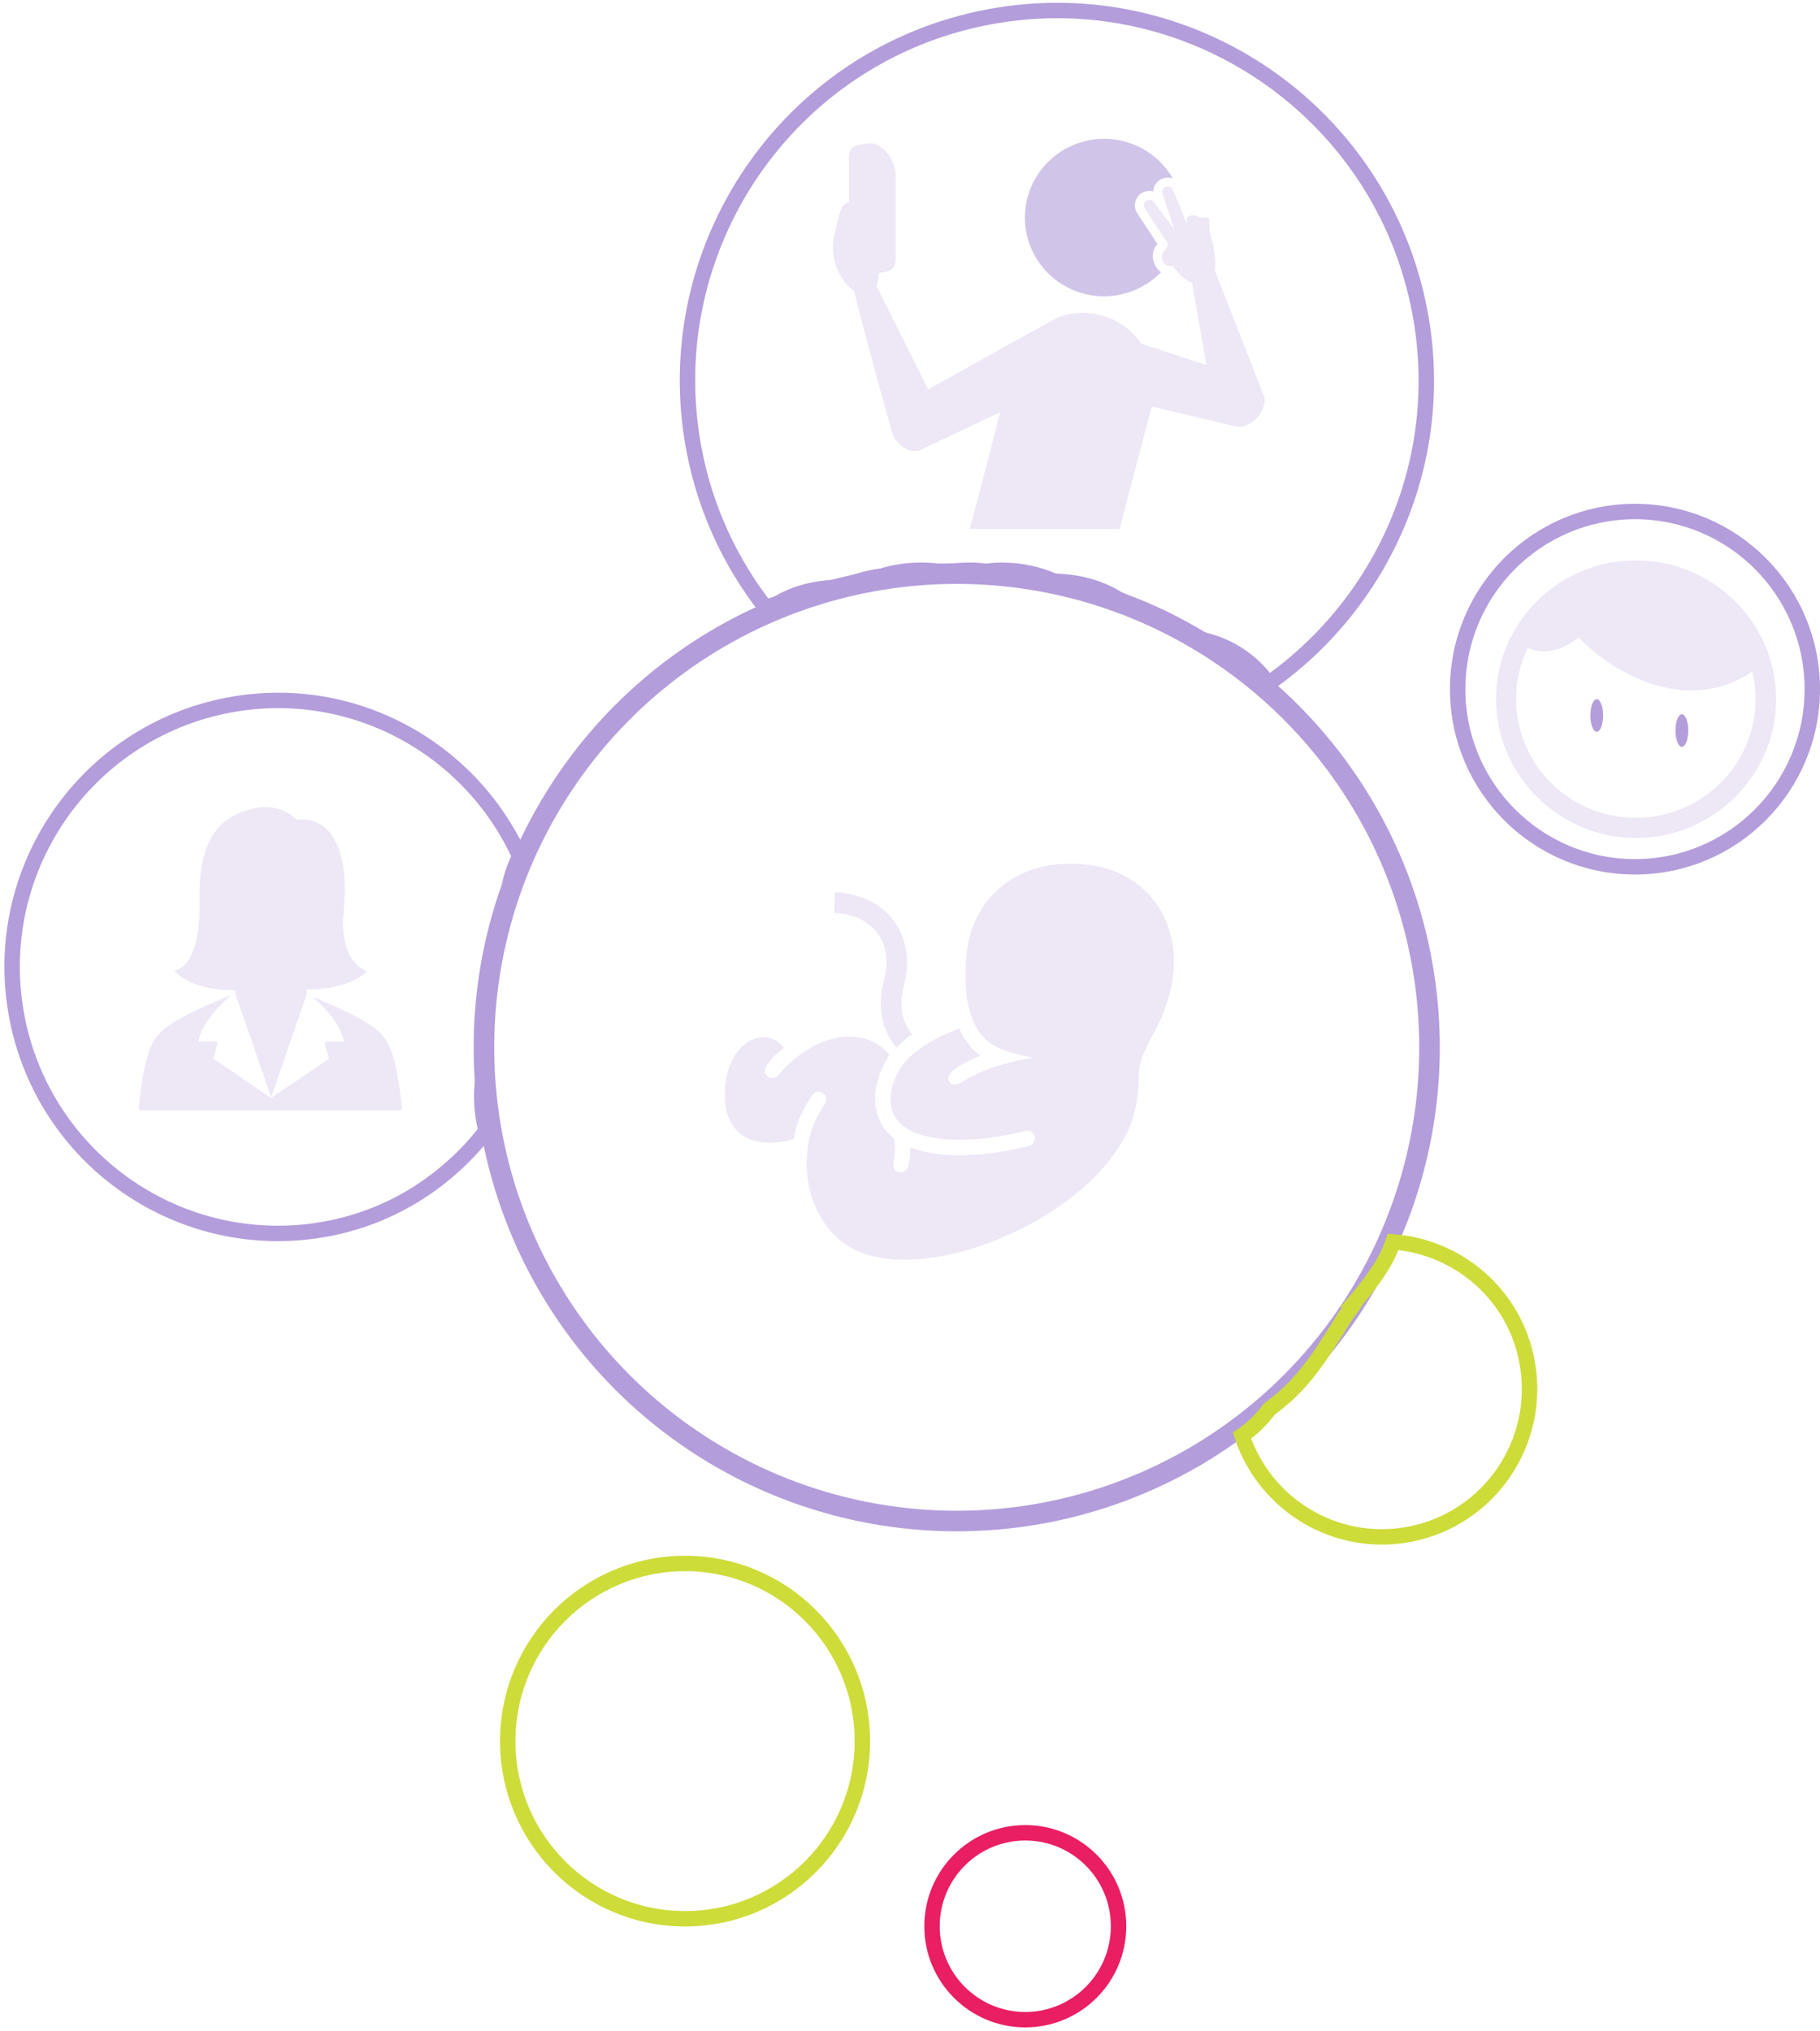 <?xml version="1.0" encoding="UTF-8" standalone="no"?>
<svg width="354px" height="395px" viewBox="0 0 354 395" version="1.1" xmlns="http://www.w3.org/2000/svg" xmlns:xlink="http://www.w3.org/1999/xlink">
    <!-- Generator: Sketch 3.6.1 (26313) - http://www.bohemiancoding.com/sketch -->
    <title>Untitled 4</title>
    <desc>Created with Sketch.</desc>
    <defs></defs>
    <g id="Page-1" stroke="none" stroke-width="1" fill="none" fill-rule="evenodd">
        <g id="Group-4" transform="translate(2, 2)">
            <g id="Group">
                <path d="M274.177,58.716 C266.825,19.647 229.265,-6.062 190.269,1.3 C151.274,8.661 125.626,46.302 132.973,85.371 C135.166,97.034 140.106,107.465 146.922,116.22 C147.642,115.923 148.391,115.66 149.169,115.431 C152.509,113.477 156.54,112.269 161.368,112.269 C161.548,112.269 161.704,112.308 161.874,112.318 C164.13,111.187 166.683,110.393 169.551,110.052 C171.846,109.341 174.37,108.922 177.166,108.922 C178.819,108.922 180.365,109.083 181.843,109.341 C183.341,109.078 184.911,108.922 186.589,108.922 C187.741,108.922 188.84,109.009 189.91,109.131 C190.819,109.039 191.699,108.922 192.666,108.922 C196.644,108.922 200.115,109.716 203.091,111.085 C209.295,111.173 214.255,113.175 217.96,116.342 C222.783,117.121 226.678,119.172 229.683,122.013 C236.422,122.968 241.435,126.359 244.697,130.963 C267.107,115.246 279.569,87.407 274.177,58.716 L274.177,58.716 Z" id="Shape" stroke="#B39DDB" stroke-width="3"></path>
                <ellipse id="Oval" stroke="#B39DDB" stroke-width="4" cx="184.089" cy="201.723" rx="91.96" ry="92.144"></ellipse>
                <path d="M93.097,187.458 C92.383,184.135 97.245,174.391 97.245,169.52 C97.697,167.809 98.276,166.143 99.088,164.579 C89.451,143.381 66.384,130.641 42.515,135.148 C14.441,140.448 -4.031,167.546 1.259,195.682 C6.549,223.818 33.593,242.326 61.673,237.016 C74.48,234.6 85.118,227.53 92.548,217.976 C91.901,215.462 91.634,212.846 91.707,210.24 C92.383,203.623 92.383,198.751 92.757,189.037 C92.82,188.501 93,187.989 93.097,187.458 L93.097,187.458 Z" id="Shape" stroke="#B39DDB" stroke-width="3"></path>
                <path d="M295.007,262.823 C292.547,249.742 281.611,240.529 268.97,239.564 C268.459,241.065 267.788,242.526 266.942,243.929 C264.939,247.267 262.42,250.209 259.897,253.147 C263.762,248.655 260.086,253.284 259.44,254.37 C259.172,254.818 258.876,255.257 258.603,255.7 C258.224,256.387 257.816,257.04 257.368,257.663 C255.312,260.957 253.153,264.192 250.537,267.062 C248.893,268.864 246.949,270.584 244.833,272.133 C243.404,274.102 241.644,275.836 239.563,277.254 C244.031,290.72 257.796,299.153 272.091,296.454 C287.689,293.512 297.949,278.452 295.007,262.823 L295.007,262.823 Z" id="Shape" stroke="#CDDC39" stroke-width="3"></path>
                <ellipse id="Oval" stroke="#B39DDB" stroke-width="3" cx="316.012" cy="132.054" rx="34.488" ry="34.557"></ellipse>
                <ellipse id="Oval" stroke="#E91E63" stroke-width="3" cx="197.422" cy="372.686" rx="18.141" ry="18.177"></ellipse>
                <ellipse id="Oval" stroke="#CDDC39" stroke-width="3" cx="131.247" cy="336.677" rx="34.488" ry="34.557"></ellipse>
            </g>
            <path d="M168.684,179.556 C170.451,181.99 170.897,185.224 169.942,188.661 C167.923,195.928 171.256,200.495 172.425,201.821 C173.445,200.52 175.181,199.323 175.413,199.167 C174.774,198.454 172.27,195.22 173.796,189.731 C175.066,185.163 174.382,180.596 171.921,177.206 C169.442,173.788 165.358,171.784 160.423,171.563 L160.243,175.559 C163.992,175.728 166.91,177.109 168.684,179.556 L168.684,179.556 Z M209.882,166.24 C196.37,164.51 186.872,172.279 185.934,184.299 C184.95,196.887 189.241,200.733 192.806,202.096 C195.491,203.121 198.93,203.768 198.93,203.768 C198.93,203.768 190.711,204.867 185.417,208.289 C185.417,208.289 183.82,209.553 182.867,208.643 C181.951,207.768 182.738,206.778 183.168,206.416 C184.375,205.401 186.076,204.371 188.674,203.341 C187.104,202.208 185.644,200.53 184.57,198.062 C177.8,200.615 174.184,203.669 172.679,206.569 C170.604,210.573 170.838,213.878 172.669,216.054 C176.068,220.098 186.048,220.867 197.497,217.971 C198.307,217.805 199.099,218.328 199.265,219.139 C199.421,219.905 198.964,220.659 198.232,220.879 C193.872,221.983 189.046,222.719 184.559,222.719 C181.056,222.719 177.765,222.266 175.054,221.192 C175.07,222.178 174.997,223.35 174.73,224.62 C174.57,225.431 173.994,226.081 173.187,226.081 C172.38,226.081 171.726,225.427 171.726,224.62 C171.726,224.403 171.794,224.001 171.794,224.001 C172.228,221.942 172.023,220.183 171.893,219.427 C171.334,218.993 170.822,218.519 170.373,217.986 C168.562,215.835 166.241,210.666 170.991,203.227 C166.97,198.061 158.784,198.403 151.854,204.599 C151.837,204.613 150.479,205.734 149.426,207.154 C149.252,207.389 148.386,208.064 147.412,207.463 C146.349,206.807 146.891,205.514 147.162,205.145 C148.308,203.587 149.564,202.49 150.491,201.835 C146.488,196.607 137.899,201.568 139.117,212.911 C139.638,217.759 143.581,221.995 152.346,219.575 C152.346,219.575 152.639,218.198 152.74,217.739 C152.766,217.622 153.433,214.814 155.976,211.044 C155.976,211.044 156.913,209.718 158.196,210.741 C159.274,211.6 158.464,212.721 158.464,212.721 C156.259,215.991 155.667,218.395 155.662,218.418 C153.985,224.963 154.872,233.154 160.878,238.807 C174.228,251.368 215.517,233.92 219.006,212.725 C220.135,205.868 218.341,206.311 222.255,199.263 C231.606,182.402 223.69,168.003 209.882,166.24 L209.882,166.24 Z" id="Shape" fill="#EDE7F6"></path>
            <g id="Group-2" transform="translate(289, 107)">
                <path d="M27.174,0 C12.184,0 -3.55271368e-15,12.092 -3.55271368e-15,26.97 C-3.55271368e-15,41.849 12.243,54 27.234,54 C42.225,54 54.468,41.849 54.468,26.97 C54.468,12.092 42.165,0 27.174,0 L27.174,0 Z M27.174,50.088 C14.274,50.088 3.882,39.715 3.882,26.97 C3.882,23.414 4.718,20.035 6.152,17.012 C9.795,18.672 13.677,17.012 16.066,14.997 C23.053,22.228 37.268,30.112 49.81,21.636 C50.228,23.355 50.467,25.133 50.467,27.03 C50.467,39.715 40.015,50.088 27.174,50.088 L27.174,50.088 Z" id="Shape" fill="#EDE7F6"></path>
                <ellipse id="Oval" fill="#B39DDB" cx="19.575" cy="30.17" rx="1.242" ry="3.17"></ellipse>
                <ellipse id="Oval" fill="#B39DDB" cx="36.134" cy="33.104" rx="1.242" ry="3.17"></ellipse>
            </g>
            <g id="Group-3" transform="translate(160, 25)">
                <path d="M83.95,50.304 C83.95,50.304 74.459,26.009 74.209,25.454 C74.78,24.05 73.726,19.157 73.366,18.754 L73.187,15.696 C73.172,15.449 72.676,15.277 72.078,15.311 C71.549,15.342 71.203,15.311 71.203,15.311 C71.171,15.066 70.448,14.823 69.854,14.898 C69.261,14.973 68.804,15.233 68.836,15.479 L68.898,16.641 L66.149,9.982 C65.943,9.422 65.321,9.135 64.758,9.34 C64.195,9.544 63.906,10.163 64.112,10.723 L66.393,17.557 L62.453,12.326 C62.112,11.837 61.437,11.714 60.945,12.052 C60.452,12.391 60.329,13.063 60.669,13.552 L65.154,20.392 C65.064,20.656 65.046,21.177 64.866,21.353 C64.353,21.853 63.807,22.442 64.053,23.383 C64.299,24.324 65.063,24.941 65.759,24.762 L66.006,24.697 C67.299,26.092 68.344,27.575 69.817,27.926 L72.678,44.015 L60.029,39.876 C58.19,37.22 55.454,35.187 52.105,34.313 C49.261,33.571 46.386,33.77 43.8,34.713 C43.629,34.757 18.519,48.746 18.519,48.746 L8.477,28.613 C8.715,27.976 8.875,27.15 8.933,26.087 C8.999,26.079 9.064,26.071 9.129,26.065 C10.923,25.907 12.211,25.463 12.211,23.378 L12.211,7.06 C12.211,4.739 10.56,2.082 8.524,1.126 C7.629,0.707 6.872,0.947 6.182,1.008 C4.389,1.166 3.101,1.61 3.101,3.695 L3.101,12.276 C1.344,12.949 1.381,14.3 0.281,18.761 C-0.89,23.514 1.829,28.22 4.12,29.563 C4.212,30.507 11.417,57.285 11.836,58.008 C13.16,60.3 15.648,61.35 17.391,60.354 L32.558,53.173 C30.882,59.613 28.556,68.564 26.67,75.896 L55.742,75.896 L62.021,52.078 L78.139,55.88 C79.025,56.172 79.977,55.996 80.828,55.478 C83.037,54.583 84.27,51.762 83.95,50.304 L83.95,50.304 Z" id="Shape" fill="#EDE7F6"></path>
                <path d="M46.703,29.406 C52.745,31.973 59.511,30.392 63.823,25.962 C63.144,25.485 62.614,24.733 62.374,23.817 C62.034,22.517 62.354,21.253 63.122,20.451 L59.226,14.508 C58.81,13.897 58.654,13.162 58.787,12.435 C58.923,11.698 59.338,11.058 59.958,10.632 C60.431,10.306 60.986,10.134 61.56,10.134 C61.817,10.134 62.07,10.169 62.312,10.235 C62.327,9.871 62.415,9.509 62.574,9.168 C62.892,8.489 63.456,7.973 64.163,7.716 C64.475,7.603 64.801,7.546 65.131,7.546 L65.131,7.546 C65.301,7.546 65.466,7.565 65.629,7.595 C65.641,7.597 65.653,7.601 65.664,7.603 C65.822,7.633 65.974,7.679 66.122,7.734 L66.122,7.734 C64.516,4.932 62.026,2.6 58.813,1.235 C50.99,-2.088 41.934,1.523 38.59,9.302 C35.246,17.08 38.88,26.082 46.703,29.406 L46.703,29.406 Z" id="Shape" fill="#D1C4E9"></path>
            </g>
            <path d="M55.607,157.417 C63.611,156.678 65.828,165.421 64.843,175.395 C63.858,185.37 69.337,186.909 69.337,186.909 C65.582,190.726 57.639,190.48 57.639,190.48 L57.639,190.48 L57.639,191.404 L50.743,211.476 L43.786,191.342 L43.786,190.603 C34.612,190.665 31.903,186.786 31.903,186.786 C31.903,186.786 37.136,186.724 36.828,172.871 C36.52,159.079 42.862,156.801 45.263,155.878 C52.159,153.23 55.607,157.417 55.607,157.417 L55.607,157.417 Z M68.66,214 L75.433,214 C75.864,214 76.233,214 76.172,213.384 C75.802,210.059 75.371,206.673 74.448,203.471 C73.832,201.44 72.908,199.593 71.184,198.238 C68.906,196.514 66.382,195.221 63.796,194.051 C62.134,193.312 60.471,192.574 58.809,191.896 C60.594,193.436 64.227,196.945 64.904,200.639 L61.58,200.639 C61.333,200.639 61.149,200.886 61.21,201.132 L62.011,203.964 L50.743,211.537 L50.743,211.599 L50.682,211.599 L50.62,211.599 L50.62,211.537 L39.476,203.902 L40.276,201.07 C40.338,200.824 40.153,200.578 39.907,200.578 L36.582,200.578 C37.321,196.637 41.384,192.943 42.985,191.527 C42.862,191.588 42.739,191.588 42.677,191.65 C42.554,191.65 42.493,191.712 42.431,191.773 C40.769,192.512 39.045,193.189 37.382,193.928 C34.796,195.098 32.272,196.391 29.994,198.115 C28.27,199.469 27.285,201.255 26.731,203.348 C25.746,206.673 25.376,210.059 25.007,213.384 C24.945,214 25.315,214 25.746,214 L32.518,214 L50.497,214 L50.497,214 L50.62,214 L50.743,214 L50.743,214 L68.66,214 L68.66,214 Z" id="Shape" fill="#EDE7F6"></path>
        </g>
    </g>
</svg>